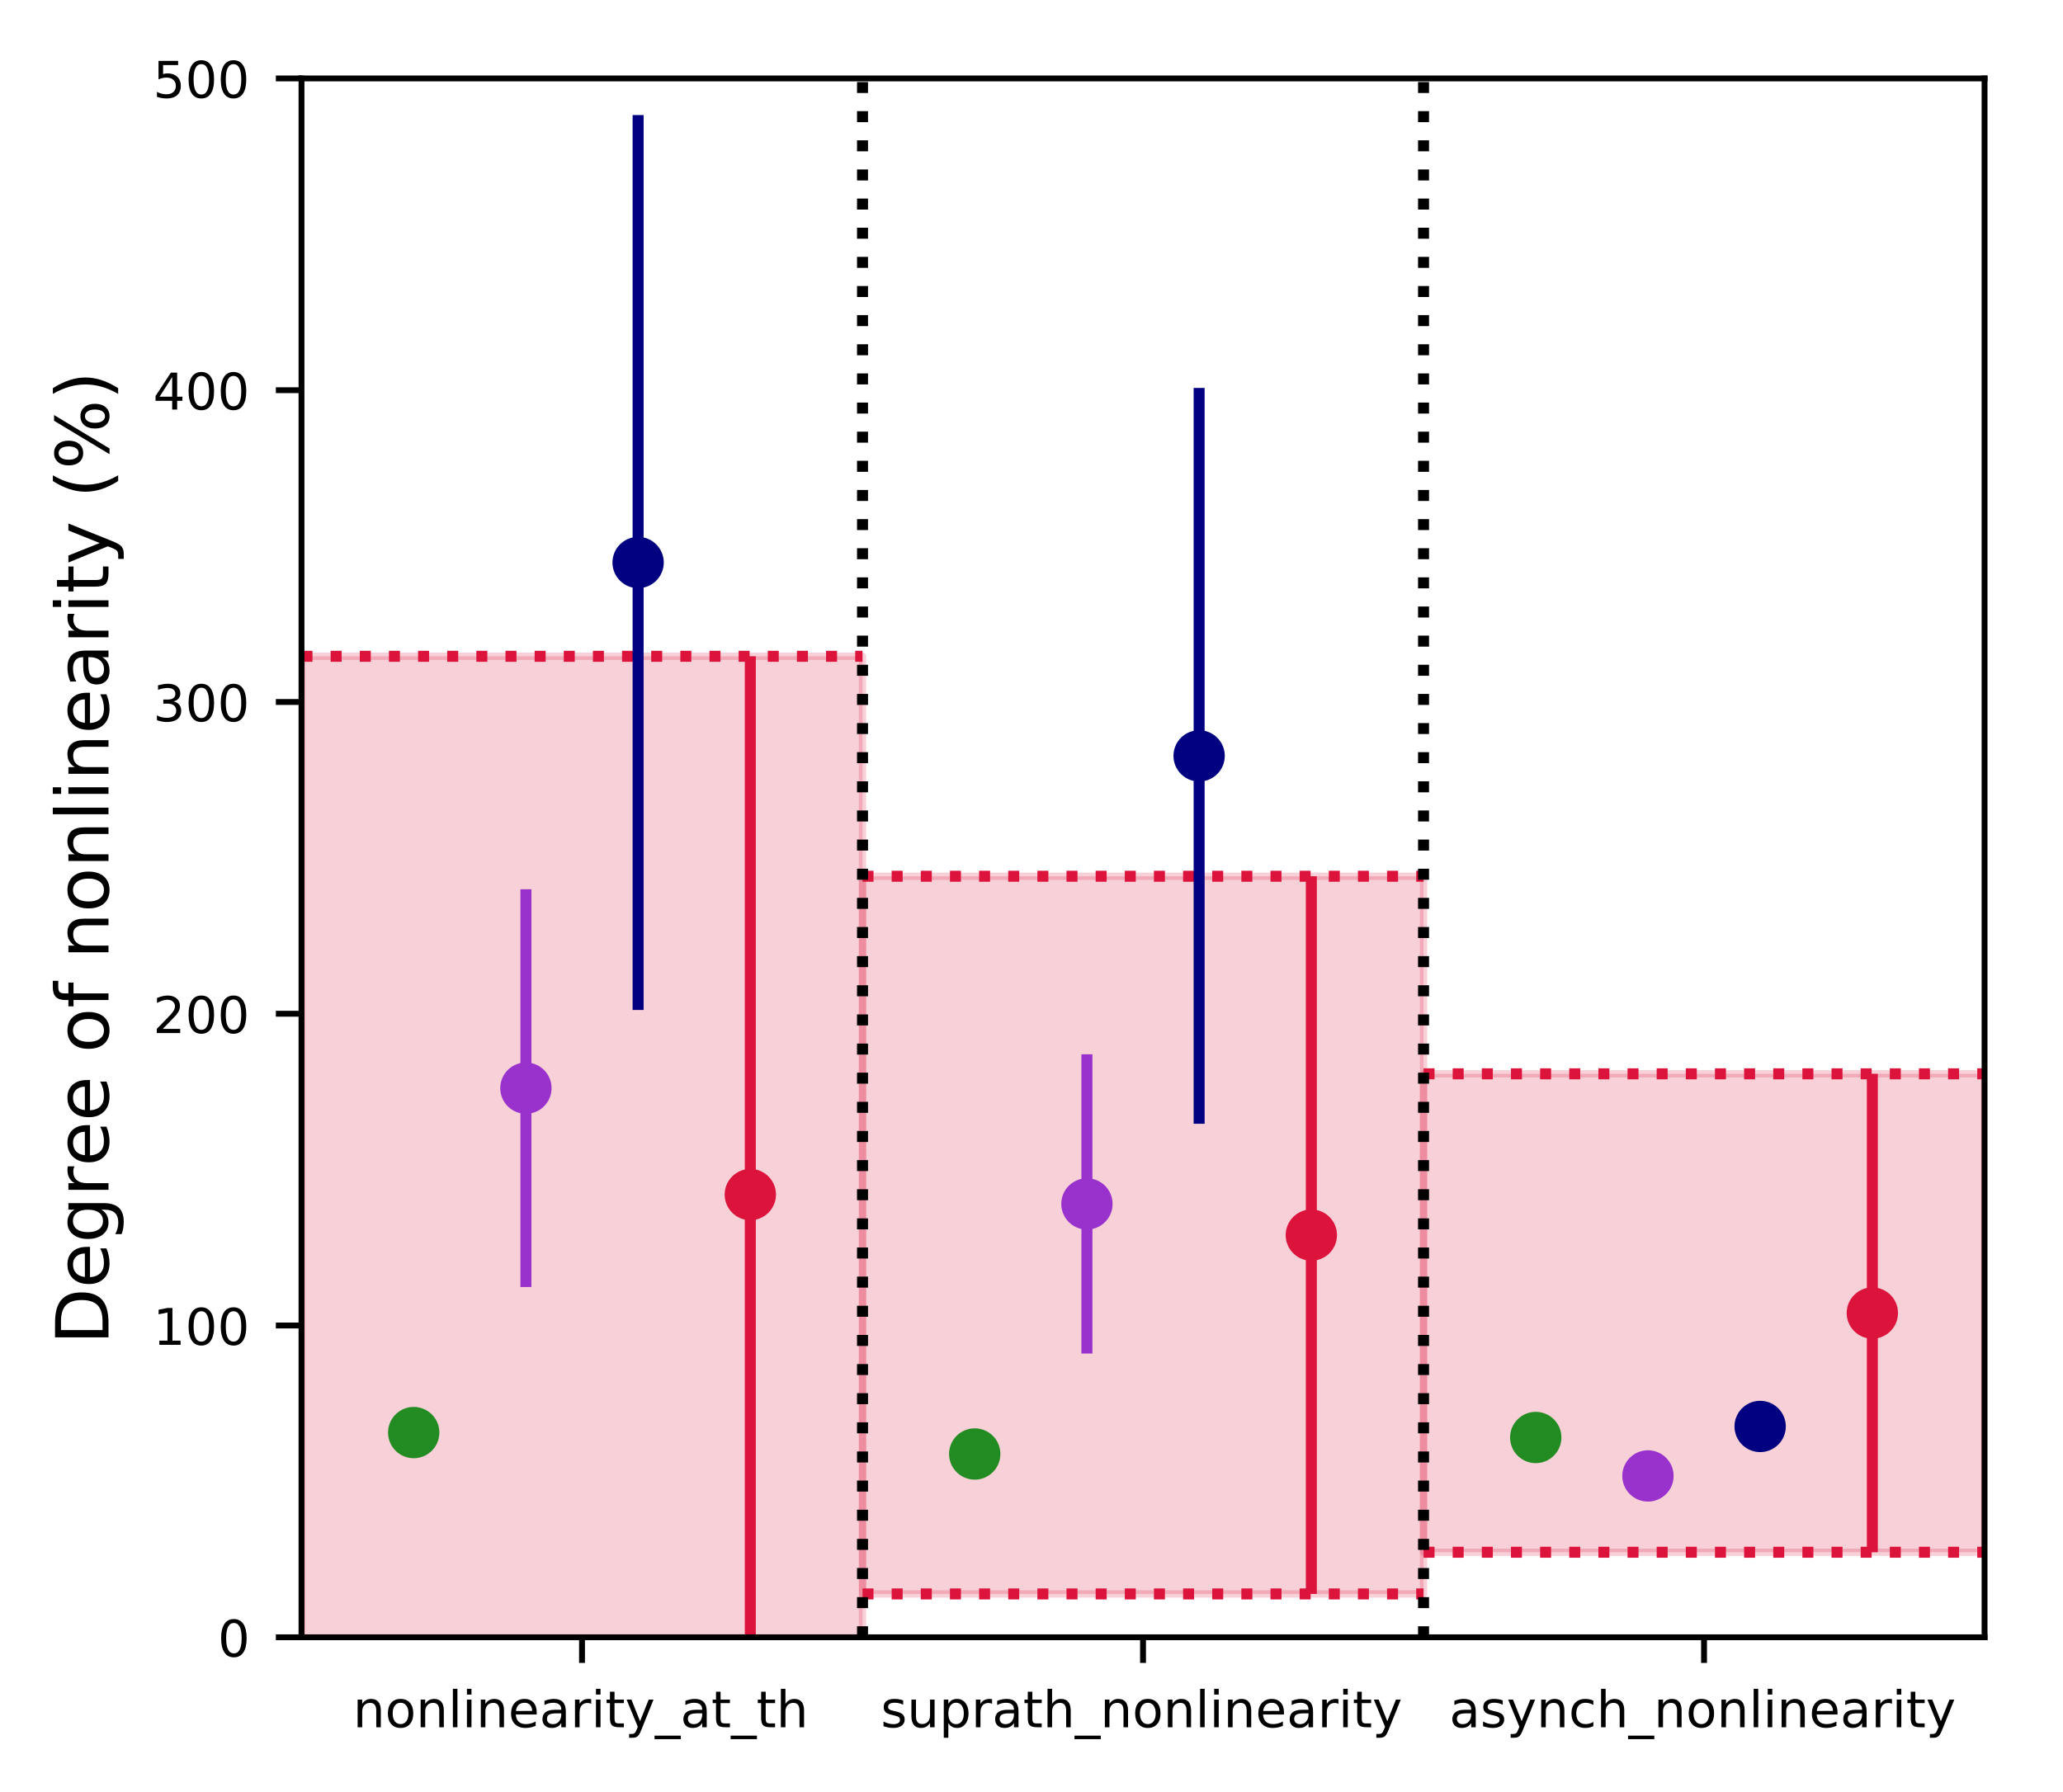 <?xml version="1.0" encoding="utf-8" standalone="no"?>
<!DOCTYPE svg PUBLIC "-//W3C//DTD SVG 1.1//EN"
        "http://www.w3.org/Graphics/SVG/1.1/DTD/svg11.dtd">
<!-- Created with matplotlib (http://matplotlib.org/) -->
<svg xmlns:xlink="http://www.w3.org/1999/xlink" height="244.477pt" version="1.1" viewBox="0 0 281.395 244.477"
     width="281.395pt" xmlns="http://www.w3.org/2000/svg">
    <defs>
        <style type="text/css">
            *{stroke-linecap:butt;stroke-linejoin:round;}
        </style>
    </defs>
    <g id="figure_1">
        <g id="patch_1">
            <path d="M 0 244.477
L 281.395 244.477 
L 281.395 0 
L 0 0 
z
" style="fill:#ffffff;"/>
        </g>
        <g id="axes_1">
            <g id="patch_2">
                <path d="M 41.125 223.368
L 270.695 223.368 
L 270.695 10.7 
L 41.125 10.7 
z
" style="fill:#ffffff;"/>
            </g>
            <g id="PolyCollection_1">
                <defs>
                    <path d="M 41.125 -8.073
L 41.125 -154.941 
L 117.648 -154.941 
L 117.648 -8.073 
L 117.648 -8.073 
L 41.125 -8.073 
z
" id="ma944341534" style="stroke:#dc143c;stroke-opacity:0.2;"/>
                </defs>
                <g clip-path="url(#p473e54d764)">
                    <use style="fill:#dc143c;fill-opacity:0.2;stroke:#dc143c;stroke-opacity:0.2;" x="0"
                         xlink:href="#ma944341534" y="244.477"/>
                </g>
            </g>
            <g id="PolyCollection_2">
                <defs>
                    <path d="M 117.648 -27.022
L 117.648 -124.934 
L 194.172 -124.934 
L 194.172 -27.022 
L 194.172 -27.022 
L 117.648 -27.022 
z
" id="m8ea5642a4b" style="stroke:#dc143c;stroke-opacity:0.2;"/>
                </defs>
                <g clip-path="url(#p473e54d764)">
                    <use style="fill:#dc143c;fill-opacity:0.2;stroke:#dc143c;stroke-opacity:0.2;" x="0"
                         xlink:href="#m8ea5642a4b" y="244.477"/>
                </g>
            </g>
            <g id="PolyCollection_3">
                <defs>
                    <path d="M 194.172 -32.707
L 194.172 -97.982 
L 270.695 -97.982 
L 270.695 -32.707 
L 270.695 -32.707 
L 194.172 -32.707 
z
" id="mf574757b0f" style="stroke:#dc143c;stroke-opacity:0.2;"/>
                </defs>
                <g clip-path="url(#p473e54d764)">
                    <use style="fill:#dc143c;fill-opacity:0.2;stroke:#dc143c;stroke-opacity:0.2;" x="0"
                         xlink:href="#mf574757b0f" y="244.477"/>
                </g>
            </g>
            <g id="line2d_1">
                <path clip-path="url(#p473e54d764)" d="M 41.125 89.536
L 117.648 89.536 
" style="fill:none;stroke:#dc143c;stroke-dasharray:1.5,2.475;stroke-dashoffset:0;stroke-width:1.5;"/>
            </g>
            <g id="line2d_2">
                <path clip-path="url(#p473e54d764)" d="M 41.125 236.404
L 117.648 236.404 
" style="fill:none;stroke:#dc143c;stroke-dasharray:1.5,2.475;stroke-dashoffset:0;stroke-width:1.5;"/>
            </g>
            <g id="line2d_3">
                <path clip-path="url(#p473e54d764)" d="M 117.648 119.543
L 194.172 119.543 
" style="fill:none;stroke:#dc143c;stroke-dasharray:1.5,2.475;stroke-dashoffset:0;stroke-width:1.5;"/>
            </g>
            <g id="line2d_4">
                <path clip-path="url(#p473e54d764)" d="M 117.648 217.455
L 194.172 217.455 
" style="fill:none;stroke:#dc143c;stroke-dasharray:1.5,2.475;stroke-dashoffset:0;stroke-width:1.5;"/>
            </g>
            <g id="line2d_5">
                <path clip-path="url(#p473e54d764)" d="M 194.172 146.495
L 270.695 146.495 
" style="fill:none;stroke:#dc143c;stroke-dasharray:1.5,2.475;stroke-dashoffset:0;stroke-width:1.5;"/>
            </g>
            <g id="line2d_6">
                <path clip-path="url(#p473e54d764)" d="M 194.172 211.77
L 270.695 211.77 
" style="fill:none;stroke:#dc143c;stroke-dasharray:1.5,2.475;stroke-dashoffset:0;stroke-width:1.5;"/>
            </g>
            <g id="matplotlib.axis_1">
                <g id="xtick_1">
                    <g id="line2d_7">
                        <defs>
                            <path d="M 0 0
L 0 3.5 
" id="m457101b176" style="stroke:#000000;stroke-width:0.8;"/>
                        </defs>
                        <g>
                            <use style="stroke:#000000;stroke-width:0.8;" x="79.387" xlink:href="#m457101b176"
                                 y="223.368"/>
                        </g>
                    </g>
                    <g id="text_1">
                        <!-- nonlinearity_at_th -->
                        <defs>
                            <path d="M 54.891 33.016
L 54.891 0 
L 45.906 0 
L 45.906 32.719 
Q 45.906 40.484 42.875 44.328 
Q 39.844 48.188 33.797 48.188 
Q 26.516 48.188 22.312 43.547 
Q 18.109 38.922 18.109 30.906 
L 18.109 0 
L 9.078 0 
L 9.078 54.688 
L 18.109 54.688 
L 18.109 46.188 
Q 21.344 51.125 25.703 53.562 
Q 30.078 56 35.797 56 
Q 45.219 56 50.047 50.172 
Q 54.891 44.344 54.891 33.016 
z
" id="DejaVuSans-6e"/>
                            <path d="M 30.609 48.391
Q 23.391 48.391 19.188 42.75 
Q 14.984 37.109 14.984 27.297 
Q 14.984 17.484 19.156 11.844 
Q 23.344 6.203 30.609 6.203 
Q 37.797 6.203 41.984 11.859 
Q 46.188 17.531 46.188 27.297 
Q 46.188 37.016 41.984 42.703 
Q 37.797 48.391 30.609 48.391 
z
M 30.609 56 
Q 42.328 56 49.016 48.375 
Q 55.719 40.766 55.719 27.297 
Q 55.719 13.875 49.016 6.219 
Q 42.328 -1.422 30.609 -1.422 
Q 18.844 -1.422 12.172 6.219 
Q 5.516 13.875 5.516 27.297 
Q 5.516 40.766 12.172 48.375 
Q 18.844 56 30.609 56 
z
" id="DejaVuSans-6f"/>
                            <path d="M 9.422 75.984
L 18.406 75.984 
L 18.406 0 
L 9.422 0 
z
" id="DejaVuSans-6c"/>
                            <path d="M 9.422 54.688
L 18.406 54.688 
L 18.406 0 
L 9.422 0 
z
M 9.422 75.984 
L 18.406 75.984 
L 18.406 64.594 
L 9.422 64.594 
z
" id="DejaVuSans-69"/>
                            <path d="M 56.203 29.594
L 56.203 25.203 
L 14.891 25.203 
Q 15.484 15.922 20.484 11.062 
Q 25.484 6.203 34.422 6.203 
Q 39.594 6.203 44.453 7.469 
Q 49.312 8.734 54.109 11.281 
L 54.109 2.781 
Q 49.266 0.734 44.188 -0.344 
Q 39.109 -1.422 33.891 -1.422 
Q 20.797 -1.422 13.156 6.188 
Q 5.516 13.812 5.516 26.812 
Q 5.516 40.234 12.766 48.109 
Q 20.016 56 32.328 56 
Q 43.359 56 49.781 48.891 
Q 56.203 41.797 56.203 29.594 
z
M 47.219 32.234 
Q 47.125 39.594 43.094 43.984 
Q 39.062 48.391 32.422 48.391 
Q 24.906 48.391 20.391 44.141 
Q 15.875 39.891 15.188 32.172 
z
" id="DejaVuSans-65"/>
                            <path d="M 34.281 27.484
Q 23.391 27.484 19.188 25 
Q 14.984 22.516 14.984 16.5 
Q 14.984 11.719 18.141 8.906 
Q 21.297 6.109 26.703 6.109 
Q 34.188 6.109 38.703 11.406 
Q 43.219 16.703 43.219 25.484 
L 43.219 27.484 
z
M 52.203 31.203 
L 52.203 0 
L 43.219 0 
L 43.219 8.297 
Q 40.141 3.328 35.547 0.953 
Q 30.953 -1.422 24.312 -1.422 
Q 15.922 -1.422 10.953 3.297 
Q 6 8.016 6 15.922 
Q 6 25.141 12.172 29.828 
Q 18.359 34.516 30.609 34.516 
L 43.219 34.516 
L 43.219 35.406 
Q 43.219 41.609 39.141 45 
Q 35.062 48.391 27.688 48.391 
Q 23 48.391 18.547 47.266 
Q 14.109 46.141 10.016 43.891 
L 10.016 52.203 
Q 14.938 54.109 19.578 55.047 
Q 24.219 56 28.609 56 
Q 40.484 56 46.344 49.844 
Q 52.203 43.703 52.203 31.203 
z
" id="DejaVuSans-61"/>
                            <path d="M 41.109 46.297
Q 39.594 47.172 37.812 47.578 
Q 36.031 48 33.891 48 
Q 26.266 48 22.188 43.047 
Q 18.109 38.094 18.109 28.812 
L 18.109 0 
L 9.078 0 
L 9.078 54.688 
L 18.109 54.688 
L 18.109 46.188 
Q 20.953 51.172 25.484 53.578 
Q 30.031 56 36.531 56 
Q 37.453 56 38.578 55.875 
Q 39.703 55.766 41.062 55.516 
z
" id="DejaVuSans-72"/>
                            <path d="M 18.312 70.219
L 18.312 54.688 
L 36.812 54.688 
L 36.812 47.703 
L 18.312 47.703 
L 18.312 18.016 
Q 18.312 11.328 20.141 9.422 
Q 21.969 7.516 27.594 7.516 
L 36.812 7.516 
L 36.812 0 
L 27.594 0 
Q 17.188 0 13.234 3.875 
Q 9.281 7.766 9.281 18.016 
L 9.281 47.703 
L 2.688 47.703 
L 2.688 54.688 
L 9.281 54.688 
L 9.281 70.219 
z
" id="DejaVuSans-74"/>
                            <path d="M 32.172 -5.078
Q 28.375 -14.844 24.75 -17.812 
Q 21.141 -20.797 15.094 -20.797 
L 7.906 -20.797 
L 7.906 -13.281 
L 13.188 -13.281 
Q 16.891 -13.281 18.938 -11.516 
Q 21 -9.766 23.484 -3.219 
L 25.094 0.875 
L 2.984 54.688 
L 12.5 54.688 
L 29.594 11.922 
L 46.688 54.688 
L 56.203 54.688 
z
" id="DejaVuSans-79"/>
                            <path d="M 50.984 -16.609
L 50.984 -23.578 
L -0.984 -23.578 
L -0.984 -16.609 
z
" id="DejaVuSans-5f"/>
                            <path d="M 54.891 33.016
L 54.891 0 
L 45.906 0 
L 45.906 32.719 
Q 45.906 40.484 42.875 44.328 
Q 39.844 48.188 33.797 48.188 
Q 26.516 48.188 22.312 43.547 
Q 18.109 38.922 18.109 30.906 
L 18.109 0 
L 9.078 0 
L 9.078 75.984 
L 18.109 75.984 
L 18.109 46.188 
Q 21.344 51.125 25.703 53.562 
Q 30.078 56 35.797 56 
Q 45.219 56 50.047 50.172 
Q 54.891 44.344 54.891 33.016 
z
" id="DejaVuSans-68"/>
                        </defs>
                        <g transform="translate(48.155 235.641)scale(0.069 -0.069)">
                            <use xlink:href="#DejaVuSans-6e"/>
                            <use x="63.379" xlink:href="#DejaVuSans-6f"/>
                            <use x="124.561" xlink:href="#DejaVuSans-6e"/>
                            <use x="187.939" xlink:href="#DejaVuSans-6c"/>
                            <use x="215.723" xlink:href="#DejaVuSans-69"/>
                            <use x="243.506" xlink:href="#DejaVuSans-6e"/>
                            <use x="306.885" xlink:href="#DejaVuSans-65"/>
                            <use x="368.408" xlink:href="#DejaVuSans-61"/>
                            <use x="429.688" xlink:href="#DejaVuSans-72"/>
                            <use x="470.801" xlink:href="#DejaVuSans-69"/>
                            <use x="498.584" xlink:href="#DejaVuSans-74"/>
                            <use x="537.793" xlink:href="#DejaVuSans-79"/>
                            <use x="596.973" xlink:href="#DejaVuSans-5f"/>
                            <use x="646.973" xlink:href="#DejaVuSans-61"/>
                            <use x="708.252" xlink:href="#DejaVuSans-74"/>
                            <use x="747.461" xlink:href="#DejaVuSans-5f"/>
                            <use x="797.461" xlink:href="#DejaVuSans-74"/>
                            <use x="836.67" xlink:href="#DejaVuSans-68"/>
                        </g>
                    </g>
                </g>
                <g id="xtick_2">
                    <g id="line2d_8">
                        <g>
                            <use style="stroke:#000000;stroke-width:0.8;" x="155.91" xlink:href="#m457101b176"
                                 y="223.368"/>
                        </g>
                    </g>
                    <g id="text_2">
                        <!-- suprath_nonlinearity -->
                        <defs>
                            <path d="M 44.281 53.078
L 44.281 44.578 
Q 40.484 46.531 36.375 47.5 
Q 32.281 48.484 27.875 48.484 
Q 21.188 48.484 17.844 46.438 
Q 14.5 44.391 14.5 40.281 
Q 14.5 37.156 16.891 35.375 
Q 19.281 33.594 26.516 31.984 
L 29.594 31.297 
Q 39.156 29.25 43.188 25.516 
Q 47.219 21.781 47.219 15.094 
Q 47.219 7.469 41.188 3.016 
Q 35.156 -1.422 24.609 -1.422 
Q 20.219 -1.422 15.453 -0.562 
Q 10.688 0.297 5.422 2 
L 5.422 11.281 
Q 10.406 8.688 15.234 7.391 
Q 20.062 6.109 24.812 6.109 
Q 31.156 6.109 34.562 8.281 
Q 37.984 10.453 37.984 14.406 
Q 37.984 18.062 35.516 20.016 
Q 33.062 21.969 24.703 23.781 
L 21.578 24.516 
Q 13.234 26.266 9.516 29.906 
Q 5.812 33.547 5.812 39.891 
Q 5.812 47.609 11.281 51.797 
Q 16.75 56 26.812 56 
Q 31.781 56 36.172 55.266 
Q 40.578 54.547 44.281 53.078 
z
" id="DejaVuSans-73"/>
                            <path d="M 8.5 21.578
L 8.5 54.688 
L 17.484 54.688 
L 17.484 21.922 
Q 17.484 14.156 20.5 10.266 
Q 23.531 6.391 29.594 6.391 
Q 36.859 6.391 41.078 11.031 
Q 45.312 15.672 45.312 23.688 
L 45.312 54.688 
L 54.297 54.688 
L 54.297 0 
L 45.312 0 
L 45.312 8.406 
Q 42.047 3.422 37.719 1 
Q 33.406 -1.422 27.688 -1.422 
Q 18.266 -1.422 13.375 4.438 
Q 8.5 10.297 8.5 21.578 
z
M 31.109 56 
z
" id="DejaVuSans-75"/>
                            <path d="M 18.109 8.203
L 18.109 -20.797 
L 9.078 -20.797 
L 9.078 54.688 
L 18.109 54.688 
L 18.109 46.391 
Q 20.953 51.266 25.266 53.625 
Q 29.594 56 35.594 56 
Q 45.562 56 51.781 48.094 
Q 58.016 40.188 58.016 27.297 
Q 58.016 14.406 51.781 6.484 
Q 45.562 -1.422 35.594 -1.422 
Q 29.594 -1.422 25.266 0.953 
Q 20.953 3.328 18.109 8.203 
z
M 48.688 27.297 
Q 48.688 37.203 44.609 42.844 
Q 40.531 48.484 33.406 48.484 
Q 26.266 48.484 22.188 42.844 
Q 18.109 37.203 18.109 27.297 
Q 18.109 17.391 22.188 11.75 
Q 26.266 6.109 33.406 6.109 
Q 40.531 6.109 44.609 11.75 
Q 48.688 17.391 48.688 27.297 
z
" id="DejaVuSans-70"/>
                        </defs>
                        <g transform="translate(120.138 235.641)scale(0.069 -0.069)">
                            <use xlink:href="#DejaVuSans-73"/>
                            <use x="52.1" xlink:href="#DejaVuSans-75"/>
                            <use x="115.479" xlink:href="#DejaVuSans-70"/>
                            <use x="178.955" xlink:href="#DejaVuSans-72"/>
                            <use x="220.068" xlink:href="#DejaVuSans-61"/>
                            <use x="281.348" xlink:href="#DejaVuSans-74"/>
                            <use x="320.557" xlink:href="#DejaVuSans-68"/>
                            <use x="383.936" xlink:href="#DejaVuSans-5f"/>
                            <use x="433.936" xlink:href="#DejaVuSans-6e"/>
                            <use x="497.314" xlink:href="#DejaVuSans-6f"/>
                            <use x="558.496" xlink:href="#DejaVuSans-6e"/>
                            <use x="621.875" xlink:href="#DejaVuSans-6c"/>
                            <use x="649.658" xlink:href="#DejaVuSans-69"/>
                            <use x="677.441" xlink:href="#DejaVuSans-6e"/>
                            <use x="740.82" xlink:href="#DejaVuSans-65"/>
                            <use x="802.344" xlink:href="#DejaVuSans-61"/>
                            <use x="863.623" xlink:href="#DejaVuSans-72"/>
                            <use x="904.736" xlink:href="#DejaVuSans-69"/>
                            <use x="932.52" xlink:href="#DejaVuSans-74"/>
                            <use x="971.729" xlink:href="#DejaVuSans-79"/>
                        </g>
                    </g>
                </g>
                <g id="xtick_3">
                    <g id="line2d_9">
                        <g>
                            <use style="stroke:#000000;stroke-width:0.8;" x="232.433" xlink:href="#m457101b176"
                                 y="223.368"/>
                        </g>
                    </g>
                    <g id="text_3">
                        <!-- asynch_nonlinearity -->
                        <defs>
                            <path d="M 48.781 52.594
L 48.781 44.188 
Q 44.969 46.297 41.141 47.344 
Q 37.312 48.391 33.406 48.391 
Q 24.656 48.391 19.812 42.844 
Q 14.984 37.312 14.984 27.297 
Q 14.984 17.281 19.812 11.734 
Q 24.656 6.203 33.406 6.203 
Q 37.312 6.203 41.141 7.25 
Q 44.969 8.297 48.781 10.406 
L 48.781 2.094 
Q 45.016 0.344 40.984 -0.531 
Q 36.969 -1.422 32.422 -1.422 
Q 20.062 -1.422 12.781 6.344 
Q 5.516 14.109 5.516 27.297 
Q 5.516 40.672 12.859 48.328 
Q 20.219 56 33.016 56 
Q 37.156 56 41.109 55.141 
Q 45.062 54.297 48.781 52.594 
z
" id="DejaVuSans-63"/>
                        </defs>
                        <g transform="translate(197.689 235.641)scale(0.069 -0.069)">
                            <use xlink:href="#DejaVuSans-61"/>
                            <use x="61.279" xlink:href="#DejaVuSans-73"/>
                            <use x="113.379" xlink:href="#DejaVuSans-79"/>
                            <use x="172.559" xlink:href="#DejaVuSans-6e"/>
                            <use x="235.938" xlink:href="#DejaVuSans-63"/>
                            <use x="290.918" xlink:href="#DejaVuSans-68"/>
                            <use x="354.297" xlink:href="#DejaVuSans-5f"/>
                            <use x="404.297" xlink:href="#DejaVuSans-6e"/>
                            <use x="467.676" xlink:href="#DejaVuSans-6f"/>
                            <use x="528.857" xlink:href="#DejaVuSans-6e"/>
                            <use x="592.236" xlink:href="#DejaVuSans-6c"/>
                            <use x="620.02" xlink:href="#DejaVuSans-69"/>
                            <use x="647.803" xlink:href="#DejaVuSans-6e"/>
                            <use x="711.182" xlink:href="#DejaVuSans-65"/>
                            <use x="772.705" xlink:href="#DejaVuSans-61"/>
                            <use x="833.984" xlink:href="#DejaVuSans-72"/>
                            <use x="875.098" xlink:href="#DejaVuSans-69"/>
                            <use x="902.881" xlink:href="#DejaVuSans-74"/>
                            <use x="942.09" xlink:href="#DejaVuSans-79"/>
                        </g>
                    </g>
                </g>
            </g>
            <g id="matplotlib.axis_2">
                <g id="ytick_1">
                    <g id="line2d_10">
                        <defs>
                            <path d="M 0 0
L -3.5 0 
" id="m728ee581de" style="stroke:#000000;stroke-width:0.8;"/>
                        </defs>
                        <g>
                            <use style="stroke:#000000;stroke-width:0.8;" x="41.125" xlink:href="#m728ee581de"
                                 y="223.368"/>
                        </g>
                    </g>
                    <g id="text_4">
                        <!-- 0 -->
                        <defs>
                            <path d="M 31.781 66.406
Q 24.172 66.406 20.328 58.906 
Q 16.5 51.422 16.5 36.375 
Q 16.5 21.391 20.328 13.891 
Q 24.172 6.391 31.781 6.391 
Q 39.453 6.391 43.281 13.891 
Q 47.125 21.391 47.125 36.375 
Q 47.125 51.422 43.281 58.906 
Q 39.453 66.406 31.781 66.406 
z
M 31.781 74.219 
Q 44.047 74.219 50.516 64.516 
Q 56.984 54.828 56.984 36.375 
Q 56.984 17.969 50.516 8.266 
Q 44.047 -1.422 31.781 -1.422 
Q 19.531 -1.422 13.062 8.266 
Q 6.594 17.969 6.594 36.375 
Q 6.594 54.828 13.062 64.516 
Q 19.531 74.219 31.781 74.219 
z
" id="DejaVuSans-30"/>
                        </defs>
                        <g transform="translate(29.709 226.004)scale(0.069 -0.069)">
                            <use xlink:href="#DejaVuSans-30"/>
                        </g>
                    </g>
                </g>
                <g id="ytick_2">
                    <g id="line2d_11">
                        <g>
                            <use style="stroke:#000000;stroke-width:0.8;" x="41.125" xlink:href="#m728ee581de"
                                 y="180.834"/>
                        </g>
                    </g>
                    <g id="text_5">
                        <!-- 100 -->
                        <defs>
                            <path d="M 12.406 8.297
L 28.516 8.297 
L 28.516 63.922 
L 10.984 60.406 
L 10.984 69.391 
L 28.422 72.906 
L 38.281 72.906 
L 38.281 8.297 
L 54.391 8.297 
L 54.391 0 
L 12.406 0 
z
" id="DejaVuSans-31"/>
                        </defs>
                        <g transform="translate(20.878 183.471)scale(0.069 -0.069)">
                            <use xlink:href="#DejaVuSans-31"/>
                            <use x="63.623" xlink:href="#DejaVuSans-30"/>
                            <use x="127.246" xlink:href="#DejaVuSans-30"/>
                        </g>
                    </g>
                </g>
                <g id="ytick_3">
                    <g id="line2d_12">
                        <g>
                            <use style="stroke:#000000;stroke-width:0.8;" x="41.125" xlink:href="#m728ee581de"
                                 y="138.3"/>
                        </g>
                    </g>
                    <g id="text_6">
                        <!-- 200 -->
                        <defs>
                            <path d="M 19.188 8.297
L 53.609 8.297 
L 53.609 0 
L 7.328 0 
L 7.328 8.297 
Q 12.938 14.109 22.625 23.891 
Q 32.328 33.688 34.812 36.531 
Q 39.547 41.844 41.422 45.531 
Q 43.312 49.219 43.312 52.781 
Q 43.312 58.594 39.234 62.25 
Q 35.156 65.922 28.609 65.922 
Q 23.969 65.922 18.812 64.312 
Q 13.672 62.703 7.812 59.422 
L 7.812 69.391 
Q 13.766 71.781 18.938 73 
Q 24.125 74.219 28.422 74.219 
Q 39.75 74.219 46.484 68.547 
Q 53.219 62.891 53.219 53.422 
Q 53.219 48.922 51.531 44.891 
Q 49.859 40.875 45.406 35.406 
Q 44.188 33.984 37.641 27.219 
Q 31.109 20.453 19.188 8.297 
z
" id="DejaVuSans-32"/>
                        </defs>
                        <g transform="translate(20.878 140.937)scale(0.069 -0.069)">
                            <use xlink:href="#DejaVuSans-32"/>
                            <use x="63.623" xlink:href="#DejaVuSans-30"/>
                            <use x="127.246" xlink:href="#DejaVuSans-30"/>
                        </g>
                    </g>
                </g>
                <g id="ytick_4">
                    <g id="line2d_13">
                        <g>
                            <use style="stroke:#000000;stroke-width:0.8;" x="41.125" xlink:href="#m728ee581de"
                                 y="95.767"/>
                        </g>
                    </g>
                    <g id="text_7">
                        <!-- 300 -->
                        <defs>
                            <path d="M 40.578 39.312
Q 47.656 37.797 51.625 33 
Q 55.609 28.219 55.609 21.188 
Q 55.609 10.406 48.188 4.484 
Q 40.766 -1.422 27.094 -1.422 
Q 22.516 -1.422 17.656 -0.516 
Q 12.797 0.391 7.625 2.203 
L 7.625 11.719 
Q 11.719 9.328 16.594 8.109 
Q 21.484 6.891 26.812 6.891 
Q 36.078 6.891 40.938 10.547 
Q 45.797 14.203 45.797 21.188 
Q 45.797 27.641 41.281 31.266 
Q 36.766 34.906 28.719 34.906 
L 20.219 34.906 
L 20.219 43.016 
L 29.109 43.016 
Q 36.375 43.016 40.234 45.922 
Q 44.094 48.828 44.094 54.297 
Q 44.094 59.906 40.109 62.906 
Q 36.141 65.922 28.719 65.922 
Q 24.656 65.922 20.016 65.031 
Q 15.375 64.156 9.812 62.312 
L 9.812 71.094 
Q 15.438 72.656 20.344 73.438 
Q 25.25 74.219 29.594 74.219 
Q 40.828 74.219 47.359 69.109 
Q 53.906 64.016 53.906 55.328 
Q 53.906 49.266 50.438 45.094 
Q 46.969 40.922 40.578 39.312 
z
" id="DejaVuSans-33"/>
                        </defs>
                        <g transform="translate(20.878 98.404)scale(0.069 -0.069)">
                            <use xlink:href="#DejaVuSans-33"/>
                            <use x="63.623" xlink:href="#DejaVuSans-30"/>
                            <use x="127.246" xlink:href="#DejaVuSans-30"/>
                        </g>
                    </g>
                </g>
                <g id="ytick_5">
                    <g id="line2d_14">
                        <g>
                            <use style="stroke:#000000;stroke-width:0.8;" x="41.125" xlink:href="#m728ee581de"
                                 y="53.233"/>
                        </g>
                    </g>
                    <g id="text_8">
                        <!-- 400 -->
                        <defs>
                            <path d="M 37.797 64.312
L 12.891 25.391 
L 37.797 25.391 
z
M 35.203 72.906 
L 47.609 72.906 
L 47.609 25.391 
L 58.016 25.391 
L 58.016 17.188 
L 47.609 17.188 
L 47.609 0 
L 37.797 0 
L 37.797 17.188 
L 4.891 17.188 
L 4.891 26.703 
z
" id="DejaVuSans-34"/>
                        </defs>
                        <g transform="translate(20.878 55.87)scale(0.069 -0.069)">
                            <use xlink:href="#DejaVuSans-34"/>
                            <use x="63.623" xlink:href="#DejaVuSans-30"/>
                            <use x="127.246" xlink:href="#DejaVuSans-30"/>
                        </g>
                    </g>
                </g>
                <g id="ytick_6">
                    <g id="line2d_15">
                        <g>
                            <use style="stroke:#000000;stroke-width:0.8;" x="41.125" xlink:href="#m728ee581de"
                                 y="10.7"/>
                        </g>
                    </g>
                    <g id="text_9">
                        <!-- 500 -->
                        <defs>
                            <path d="M 10.797 72.906
L 49.516 72.906 
L 49.516 64.594 
L 19.828 64.594 
L 19.828 46.734 
Q 21.969 47.469 24.109 47.828 
Q 26.266 48.188 28.422 48.188 
Q 40.625 48.188 47.75 41.5 
Q 54.891 34.812 54.891 23.391 
Q 54.891 11.625 47.562 5.094 
Q 40.234 -1.422 26.906 -1.422 
Q 22.312 -1.422 17.547 -0.641 
Q 12.797 0.141 7.719 1.703 
L 7.719 11.625 
Q 12.109 9.234 16.797 8.062 
Q 21.484 6.891 26.703 6.891 
Q 35.156 6.891 40.078 11.328 
Q 45.016 15.766 45.016 23.391 
Q 45.016 31 40.078 35.438 
Q 35.156 39.891 26.703 39.891 
Q 22.75 39.891 18.812 39.016 
Q 14.891 38.141 10.797 36.281 
z
" id="DejaVuSans-35"/>
                        </defs>
                        <g transform="translate(20.878 13.337)scale(0.069 -0.069)">
                            <use xlink:href="#DejaVuSans-35"/>
                            <use x="63.623" xlink:href="#DejaVuSans-30"/>
                            <use x="127.246" xlink:href="#DejaVuSans-30"/>
                        </g>
                    </g>
                </g>
                <g id="text_10">
                    <!-- Degree of nonlinearity (%) -->
                    <defs>
                        <path d="M 19.672 64.797
L 19.672 8.109 
L 31.594 8.109 
Q 46.688 8.109 53.688 14.938 
Q 60.688 21.781 60.688 36.531 
Q 60.688 51.172 53.688 57.984 
Q 46.688 64.797 31.594 64.797 
z
M 9.812 72.906 
L 30.078 72.906 
Q 51.266 72.906 61.172 64.094 
Q 71.094 55.281 71.094 36.531 
Q 71.094 17.672 61.125 8.828 
Q 51.172 0 30.078 0 
L 9.812 0 
z
" id="DejaVuSans-44"/>
                        <path d="M 45.406 27.984
Q 45.406 37.75 41.375 43.109 
Q 37.359 48.484 30.078 48.484 
Q 22.859 48.484 18.828 43.109 
Q 14.797 37.75 14.797 27.984 
Q 14.797 18.266 18.828 12.891 
Q 22.859 7.516 30.078 7.516 
Q 37.359 7.516 41.375 12.891 
Q 45.406 18.266 45.406 27.984 
z
M 54.391 6.781 
Q 54.391 -7.172 48.188 -13.984 
Q 42 -20.797 29.203 -20.797 
Q 24.469 -20.797 20.266 -20.094 
Q 16.062 -19.391 12.109 -17.922 
L 12.109 -9.188 
Q 16.062 -11.328 19.922 -12.344 
Q 23.781 -13.375 27.781 -13.375 
Q 36.625 -13.375 41.016 -8.766 
Q 45.406 -4.156 45.406 5.172 
L 45.406 9.625 
Q 42.625 4.781 38.281 2.391 
Q 33.938 0 27.875 0 
Q 17.828 0 11.672 7.656 
Q 5.516 15.328 5.516 27.984 
Q 5.516 40.672 11.672 48.328 
Q 17.828 56 27.875 56 
Q 33.938 56 38.281 53.609 
Q 42.625 51.219 45.406 46.391 
L 45.406 54.688 
L 54.391 54.688 
z
" id="DejaVuSans-67"/>
                        <path id="DejaVuSans-20"/>
                        <path d="M 37.109 75.984
L 37.109 68.5 
L 28.516 68.5 
Q 23.688 68.5 21.797 66.547 
Q 19.922 64.594 19.922 59.516 
L 19.922 54.688 
L 34.719 54.688 
L 34.719 47.703 
L 19.922 47.703 
L 19.922 0 
L 10.891 0 
L 10.891 47.703 
L 2.297 47.703 
L 2.297 54.688 
L 10.891 54.688 
L 10.891 58.5 
Q 10.891 67.625 15.141 71.797 
Q 19.391 75.984 28.609 75.984 
z
" id="DejaVuSans-66"/>
                        <path d="M 31 75.875
Q 24.469 64.656 21.281 53.656 
Q 18.109 42.672 18.109 31.391 
Q 18.109 20.125 21.312 9.062 
Q 24.516 -2 31 -13.188 
L 23.188 -13.188 
Q 15.875 -1.703 12.234 9.375 
Q 8.594 20.453 8.594 31.391 
Q 8.594 42.281 12.203 53.312 
Q 15.828 64.359 23.188 75.875 
z
" id="DejaVuSans-28"/>
                        <path d="M 72.703 32.078
Q 68.453 32.078 66.031 28.469 
Q 63.625 24.859 63.625 18.406 
Q 63.625 12.062 66.031 8.422 
Q 68.453 4.781 72.703 4.781 
Q 76.859 4.781 79.266 8.422 
Q 81.688 12.062 81.688 18.406 
Q 81.688 24.812 79.266 28.438 
Q 76.859 32.078 72.703 32.078 
z
M 72.703 38.281 
Q 80.422 38.281 84.953 32.906 
Q 89.5 27.547 89.5 18.406 
Q 89.5 9.281 84.938 3.922 
Q 80.375 -1.422 72.703 -1.422 
Q 64.891 -1.422 60.344 3.922 
Q 55.812 9.281 55.812 18.406 
Q 55.812 27.594 60.375 32.938 
Q 64.938 38.281 72.703 38.281 
z
M 22.312 68.016 
Q 18.109 68.016 15.688 64.375 
Q 13.281 60.75 13.281 54.391 
Q 13.281 47.953 15.672 44.328 
Q 18.062 40.719 22.312 40.719 
Q 26.562 40.719 28.969 44.328 
Q 31.391 47.953 31.391 54.391 
Q 31.391 60.688 28.953 64.344 
Q 26.516 68.016 22.312 68.016 
z
M 66.406 74.219 
L 74.219 74.219 
L 28.609 -1.422 
L 20.797 -1.422 
z
M 22.312 74.219 
Q 30.031 74.219 34.609 68.875 
Q 39.203 63.531 39.203 54.391 
Q 39.203 45.172 34.641 39.844 
Q 30.078 34.516 22.312 34.516 
Q 14.547 34.516 10.031 39.859 
Q 5.516 45.219 5.516 54.391 
Q 5.516 63.484 10.047 68.844 
Q 14.594 74.219 22.312 74.219 
z
" id="DejaVuSans-25"/>
                        <path d="M 8.016 75.875
L 15.828 75.875 
Q 23.141 64.359 26.781 53.312 
Q 30.422 42.281 30.422 31.391 
Q 30.422 20.453 26.781 9.375 
Q 23.141 -1.703 15.828 -13.188 
L 8.016 -13.188 
Q 14.5 -2 17.703 9.062 
Q 20.906 20.125 20.906 31.391 
Q 20.906 42.672 17.703 53.656 
Q 14.5 64.656 8.016 75.875 
z
" id="DejaVuSans-29"/>
                    </defs>
                    <g transform="translate(14.798 183.429)rotate(-90)scale(0.1 -0.1)">
                        <use xlink:href="#DejaVuSans-44"/>
                        <use x="77.002" xlink:href="#DejaVuSans-65"/>
                        <use x="138.525" xlink:href="#DejaVuSans-67"/>
                        <use x="202.002" xlink:href="#DejaVuSans-72"/>
                        <use x="243.084" xlink:href="#DejaVuSans-65"/>
                        <use x="304.607" xlink:href="#DejaVuSans-65"/>
                        <use x="366.131" xlink:href="#DejaVuSans-20"/>
                        <use x="397.918" xlink:href="#DejaVuSans-6f"/>
                        <use x="459.1" xlink:href="#DejaVuSans-66"/>
                        <use x="494.305" xlink:href="#DejaVuSans-20"/>
                        <use x="526.092" xlink:href="#DejaVuSans-6e"/>
                        <use x="589.471" xlink:href="#DejaVuSans-6f"/>
                        <use x="650.652" xlink:href="#DejaVuSans-6e"/>
                        <use x="714.031" xlink:href="#DejaVuSans-6c"/>
                        <use x="741.814" xlink:href="#DejaVuSans-69"/>
                        <use x="769.598" xlink:href="#DejaVuSans-6e"/>
                        <use x="832.977" xlink:href="#DejaVuSans-65"/>
                        <use x="894.5" xlink:href="#DejaVuSans-61"/>
                        <use x="955.779" xlink:href="#DejaVuSans-72"/>
                        <use x="996.893" xlink:href="#DejaVuSans-69"/>
                        <use x="1024.676" xlink:href="#DejaVuSans-74"/>
                        <use x="1063.885" xlink:href="#DejaVuSans-79"/>
                        <use x="1123.064" xlink:href="#DejaVuSans-20"/>
                        <use x="1154.852" xlink:href="#DejaVuSans-28"/>
                        <use x="1193.865" xlink:href="#DejaVuSans-25"/>
                        <use x="1288.885" xlink:href="#DejaVuSans-29"/>
                    </g>
                </g>
            </g>
            <g id="LineCollection_1">
                <path clip-path="url(#p473e54d764)" d="M 56.43 196.035
L 56.43 194.845 
" style="fill:none;stroke:#228b22;stroke-width:1.5;"/>
            </g>
            <g id="LineCollection_2">
                <path clip-path="url(#p473e54d764)" d="M 71.734 175.582
L 71.734 121.321 
" style="fill:none;stroke:#9932cc;stroke-width:1.5;"/>
            </g>
            <g id="LineCollection_3">
                <path clip-path="url(#p473e54d764)" d="M 87.039 137.789
L 87.039 15.697 
" style="fill:none;stroke:#000080;stroke-width:1.5;"/>
            </g>
            <g id="LineCollection_4">
                <path clip-path="url(#p473e54d764)" d="M 102.344 236.404
L 102.344 89.536 
" style="fill:none;stroke:#dc143c;stroke-width:1.5;"/>
            </g>
            <g id="LineCollection_5">
                <path clip-path="url(#p473e54d764)" d="M 132.953 198.914
L 132.953 197.809 
" style="fill:none;stroke:#228b22;stroke-width:1.5;"/>
            </g>
            <g id="LineCollection_6">
                <path clip-path="url(#p473e54d764)" d="M 148.258 184.655
L 148.258 143.836 
" style="fill:none;stroke:#9932cc;stroke-width:1.5;"/>
            </g>
            <g id="LineCollection_7">
                <path clip-path="url(#p473e54d764)" d="M 163.562 153.312
L 163.562 52.927 
" style="fill:none;stroke:#000080;stroke-width:1.5;"/>
            </g>
            <g id="LineCollection_8">
                <path clip-path="url(#p473e54d764)" d="M 178.867 217.455
L 178.867 119.543 
" style="fill:none;stroke:#dc143c;stroke-width:1.5;"/>
            </g>
            <g id="LineCollection_9">
                <path clip-path="url(#p473e54d764)" d="M 209.476 196.317
L 209.476 195.907 
" style="fill:none;stroke:#228b22;stroke-width:1.5;"/>
            </g>
            <g id="LineCollection_10">
                <path clip-path="url(#p473e54d764)" d="M 224.781 201.672
L 224.781 201.04 
" style="fill:none;stroke:#9932cc;stroke-width:1.5;"/>
            </g>
            <g id="LineCollection_11">
                <path clip-path="url(#p473e54d764)" d="M 240.086 194.633
L 240.086 194.579 
" style="fill:none;stroke:#000080;stroke-width:1.5;"/>
            </g>
            <g id="LineCollection_12">
                <path clip-path="url(#p473e54d764)" d="M 255.39 211.77
L 255.39 146.495 
" style="fill:none;stroke:#dc143c;stroke-width:1.5;"/>
            </g>
            <g id="LineCollection_13">
                <path clip-path="url(#p473e54d764)" d="M 117.648 223.368
L 117.648 10.7 
" style="fill:none;stroke:#000000;stroke-dasharray:1.5,2.475;stroke-dashoffset:0;stroke-width:1.5;"/>
                <path clip-path="url(#p473e54d764)" d="M 194.172 223.368
L 194.172 10.7 
" style="fill:none;stroke:#000000;stroke-dasharray:1.5,2.475;stroke-dashoffset:0;stroke-width:1.5;"/>
            </g>
            <g id="line2d_16">
                <defs>
                    <path d="M 0 3
C 0.796 3 1.559 2.684 2.121 2.121 
C 2.684 1.559 3 0.796 3 0 
C 3 -0.796 2.684 -1.559 2.121 -2.121 
C 1.559 -2.684 0.796 -3 0 -3 
C -0.796 -3 -1.559 -2.684 -2.121 -2.121 
C -2.684 -1.559 -3 -0.796 -3 0 
C -3 0.796 -2.684 1.559 -2.121 2.121 
C -1.559 2.684 -0.796 3 0 3 
z
" id="mda1344d0ce" style="stroke:#228b22;"/>
                </defs>
                <g clip-path="url(#p473e54d764)">
                    <use style="fill:#228b22;stroke:#228b22;" x="56.43" xlink:href="#mda1344d0ce" y="195.44"/>
                </g>
            </g>
            <g id="line2d_17">
                <defs>
                    <path d="M 0 3
C 0.796 3 1.559 2.684 2.121 2.121 
C 2.684 1.559 3 0.796 3 0 
C 3 -0.796 2.684 -1.559 2.121 -2.121 
C 1.559 -2.684 0.796 -3 0 -3 
C -0.796 -3 -1.559 -2.684 -2.121 -2.121 
C -2.684 -1.559 -3 -0.796 -3 0 
C -3 0.796 -2.684 1.559 -2.121 2.121 
C -1.559 2.684 -0.796 3 0 3 
z
" id="m1cfbfce31b" style="stroke:#9932cc;"/>
                </defs>
                <g clip-path="url(#p473e54d764)">
                    <use style="fill:#9932cc;stroke:#9932cc;" x="71.734" xlink:href="#m1cfbfce31b" y="148.452"/>
                </g>
            </g>
            <g id="line2d_18">
                <defs>
                    <path d="M 0 3
C 0.796 3 1.559 2.684 2.121 2.121 
C 2.684 1.559 3 0.796 3 0 
C 3 -0.796 2.684 -1.559 2.121 -2.121 
C 1.559 -2.684 0.796 -3 0 -3 
C -0.796 -3 -1.559 -2.684 -2.121 -2.121 
C -2.684 -1.559 -3 -0.796 -3 0 
C -3 0.796 -2.684 1.559 -2.121 2.121 
C -1.559 2.684 -0.796 3 0 3 
z
" id="me262aa33c0" style="stroke:#000080;"/>
                </defs>
                <g clip-path="url(#p473e54d764)">
                    <use style="fill:#000080;stroke:#000080;" x="87.039" xlink:href="#me262aa33c0" y="76.743"/>
                </g>
            </g>
            <g id="line2d_19">
                <defs>
                    <path d="M 0 3
C 0.796 3 1.559 2.684 2.121 2.121 
C 2.684 1.559 3 0.796 3 0 
C 3 -0.796 2.684 -1.559 2.121 -2.121 
C 1.559 -2.684 0.796 -3 0 -3 
C -0.796 -3 -1.559 -2.684 -2.121 -2.121 
C -2.684 -1.559 -3 -0.796 -3 0 
C -3 0.796 -2.684 1.559 -2.121 2.121 
C -1.559 2.684 -0.796 3 0 3 
z
" id="m596174fbd0" style="stroke:#dc143c;"/>
                </defs>
                <g clip-path="url(#p473e54d764)">
                    <use style="fill:#dc143c;stroke:#dc143c;" x="102.344" xlink:href="#m596174fbd0" y="162.97"/>
                </g>
            </g>
            <g id="line2d_20">
                <g clip-path="url(#p473e54d764)">
                    <use style="fill:#228b22;stroke:#228b22;" x="132.953" xlink:href="#mda1344d0ce" y="198.362"/>
                </g>
            </g>
            <g id="line2d_21">
                <g clip-path="url(#p473e54d764)">
                    <use style="fill:#9932cc;stroke:#9932cc;" x="148.258" xlink:href="#m1cfbfce31b" y="164.246"/>
                </g>
            </g>
            <g id="line2d_22">
                <g clip-path="url(#p473e54d764)">
                    <use style="fill:#000080;stroke:#000080;" x="163.562" xlink:href="#me262aa33c0" y="103.12"/>
                </g>
            </g>
            <g id="line2d_23">
                <g clip-path="url(#p473e54d764)">
                    <use style="fill:#dc143c;stroke:#dc143c;" x="178.867" xlink:href="#m596174fbd0" y="168.499"/>
                </g>
            </g>
            <g id="line2d_24">
                <g clip-path="url(#p473e54d764)">
                    <use style="fill:#228b22;stroke:#228b22;" x="209.476" xlink:href="#mda1344d0ce" y="196.112"/>
                </g>
            </g>
            <g id="line2d_25">
                <g clip-path="url(#p473e54d764)">
                    <use style="fill:#9932cc;stroke:#9932cc;" x="224.781" xlink:href="#m1cfbfce31b" y="201.356"/>
                </g>
            </g>
            <g id="line2d_26">
                <g clip-path="url(#p473e54d764)">
                    <use style="fill:#000080;stroke:#000080;" x="240.086" xlink:href="#me262aa33c0" y="194.606"/>
                </g>
            </g>
            <g id="line2d_27">
                <g clip-path="url(#p473e54d764)">
                    <use style="fill:#dc143c;stroke:#dc143c;" x="255.39" xlink:href="#m596174fbd0" y="179.133"/>
                </g>
            </g>
            <g id="patch_3">
                <path d="M 41.125 223.368
L 41.125 10.7 
" style="fill:none;stroke:#000000;stroke-linecap:square;stroke-linejoin:miter;stroke-width:0.8;"/>
            </g>
            <g id="patch_4">
                <path d="M 270.695 223.368
L 270.695 10.7 
" style="fill:none;stroke:#000000;stroke-linecap:square;stroke-linejoin:miter;stroke-width:0.8;"/>
            </g>
            <g id="patch_5">
                <path d="M 41.125 223.368
L 270.695 223.368 
" style="fill:none;stroke:#000000;stroke-linecap:square;stroke-linejoin:miter;stroke-width:0.8;"/>
            </g>
            <g id="patch_6">
                <path d="M 41.125 10.7
L 270.695 10.7 
" style="fill:none;stroke:#000000;stroke-linecap:square;stroke-linejoin:miter;stroke-width:0.8;"/>
            </g>
        </g>
    </g>
    <defs>
        <clipPath id="p473e54d764">
            <rect height="212.667" width="229.57" x="41.125" y="10.7"/>
        </clipPath>
    </defs>
</svg>
